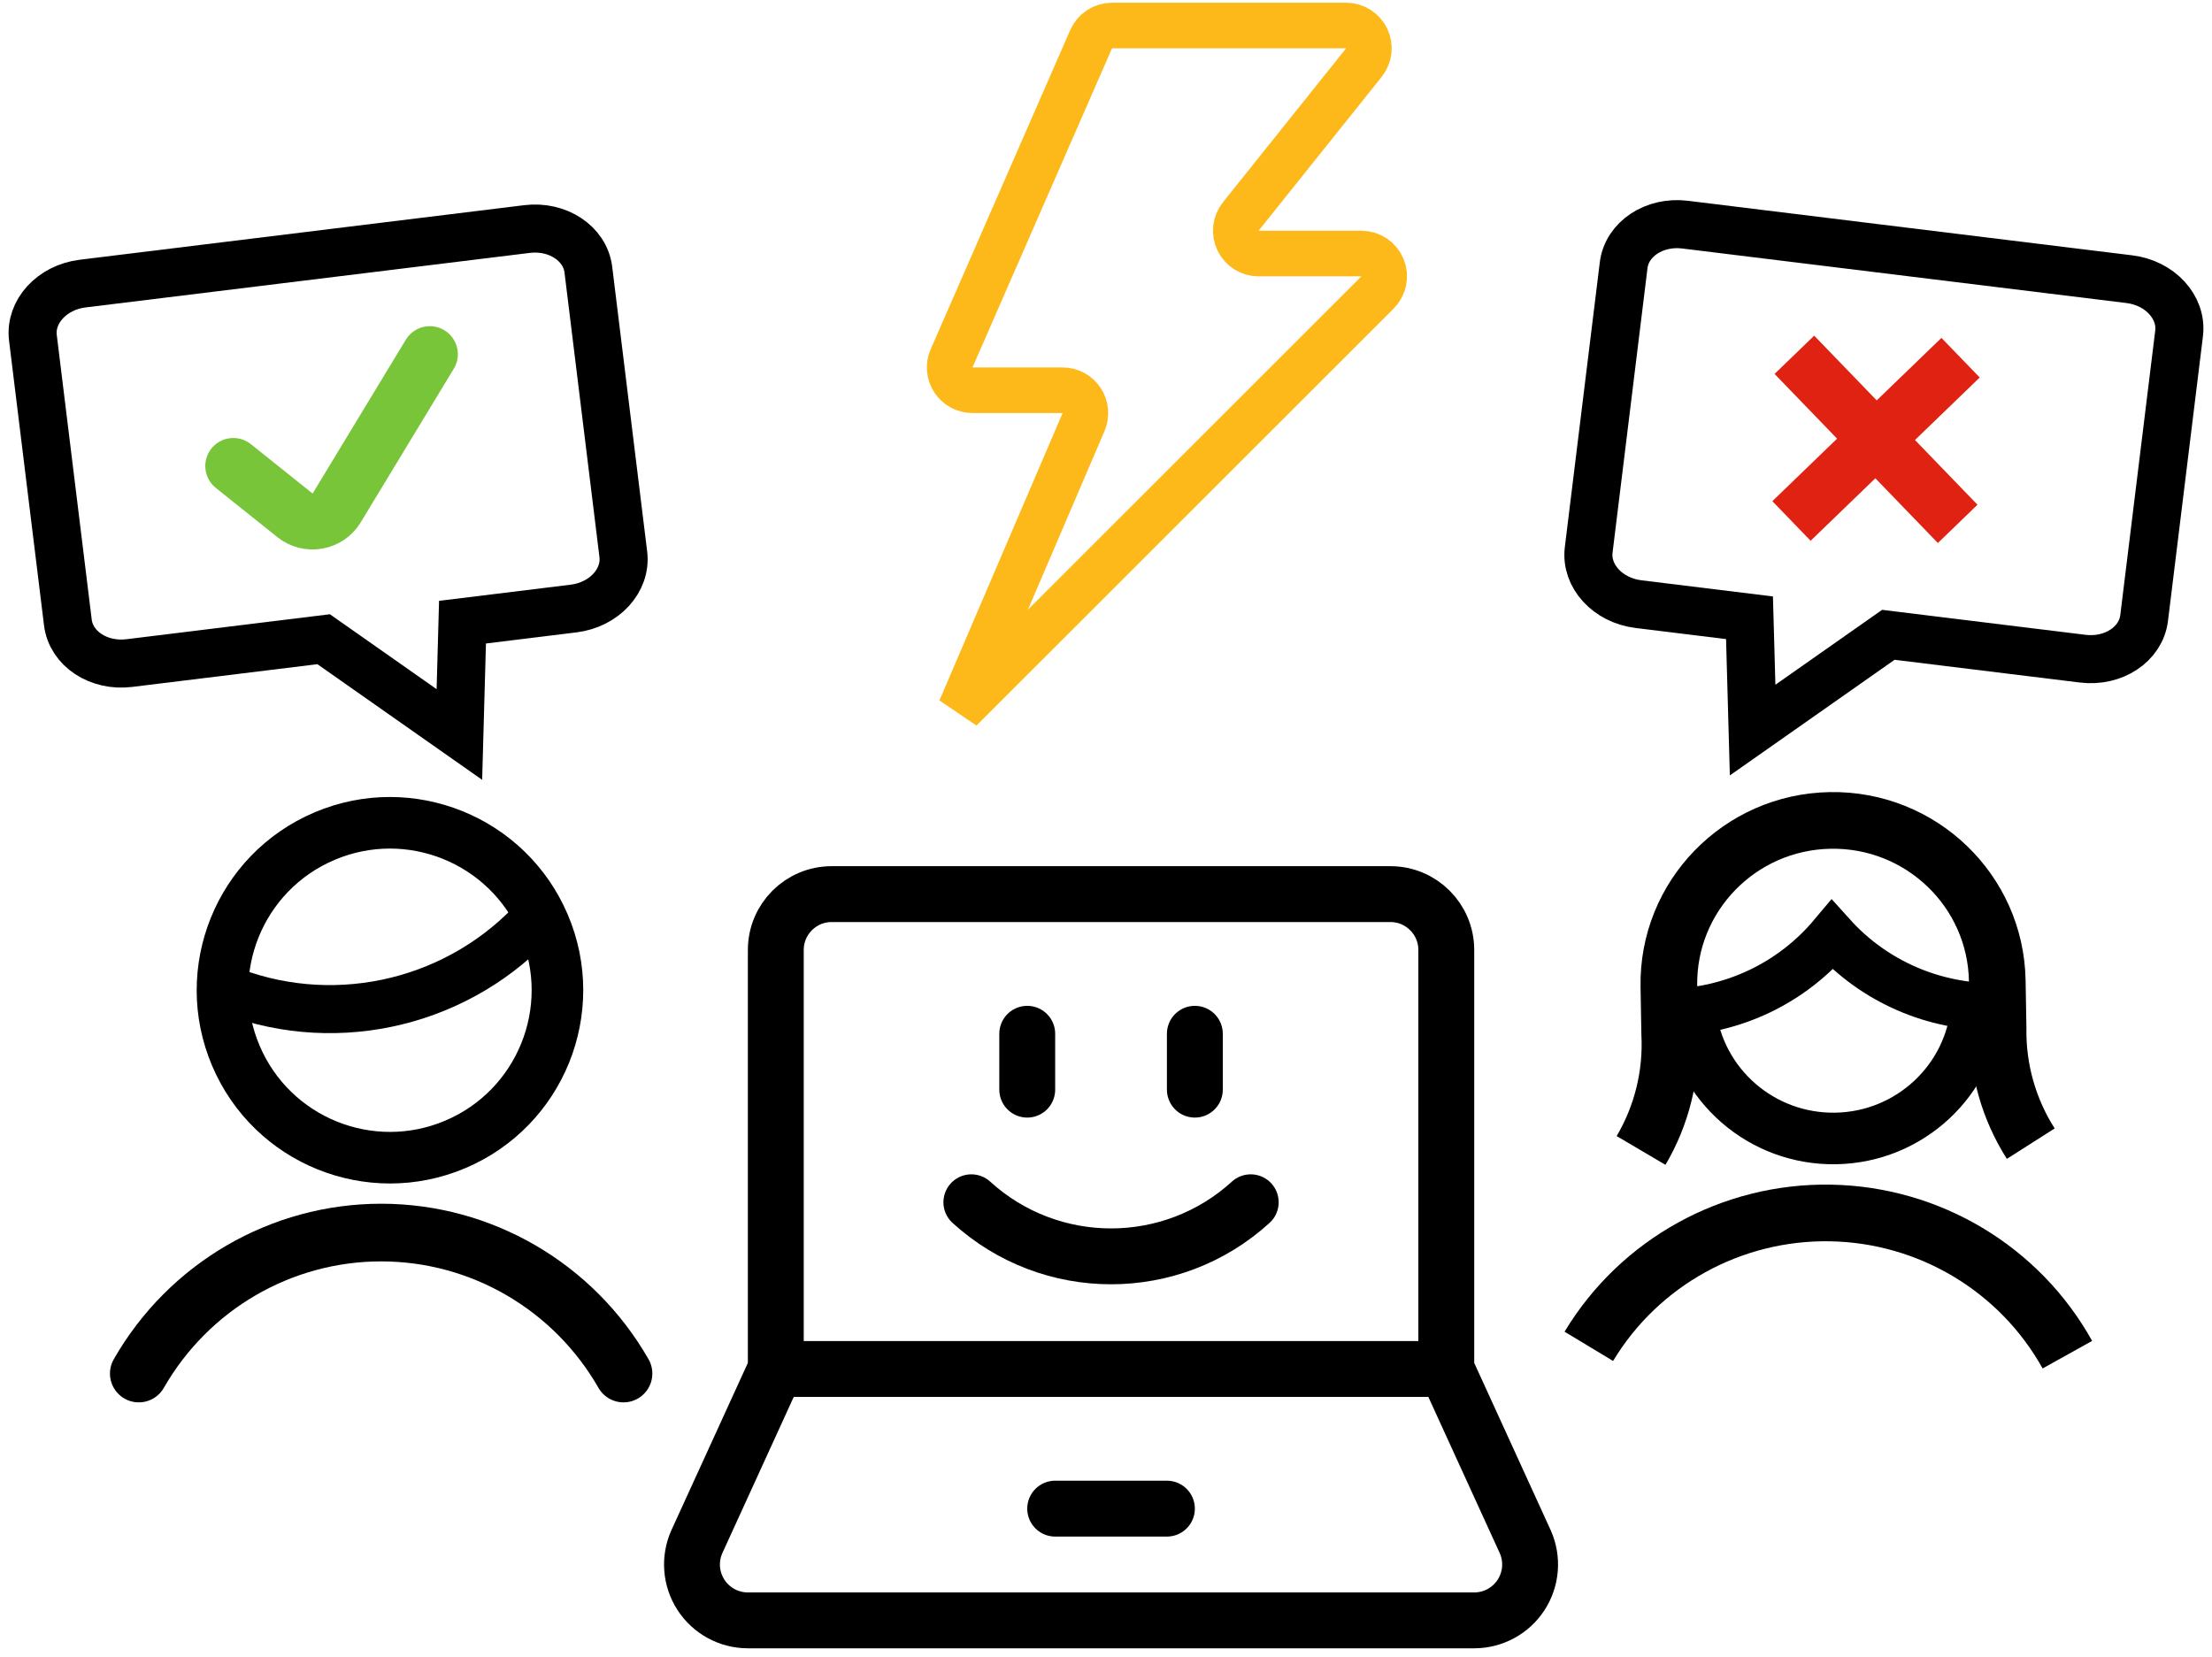 <?xml version="1.0" encoding="UTF-8"?>
<svg width="502px" height="376px" viewBox="0 0 502 376" version="1.1" xmlns="http://www.w3.org/2000/svg" xmlns:xlink="http://www.w3.org/1999/xlink">
    <title>students_welcome</title>
    <g id="Page-1" stroke="none" stroke-width="1" fill="none" fill-rule="evenodd">
        <g id="students_welcome" transform="translate(6, 5)">
            <g id="Group" stroke-linecap="round" transform="translate(150.5, 197.76)" stroke="currentColor" stroke-width="12.68">
                <path d="M63.944,70.125 C81.909,86.493 109.381,86.493 127.345,70.125" id="Path"></path>
                <line x1="76.625" y1="31.882" x2="76.625" y2="44.562" id="Path"></line>
                <line x1="114.665" y1="31.882" x2="114.665" y2="44.562" id="Path"></line>
                <path d="M171.726,107.963 L171.726,12.861 C171.726,5.858 166.049,0.181 159.046,0.181 L32.244,0.181 C25.241,0.181 19.564,5.858 19.564,12.861 L19.564,107.963 L171.726,107.963 Z M189.656,147.195 C191.399,151.118 191.038,155.656 188.699,159.255 C186.36,162.853 182.358,165.024 178.066,165.024 L13.224,165.024 C8.931,165.024 4.93,162.853 2.591,159.255 C0.251,155.656 -0.109,151.118 1.634,147.195 L19.564,107.963 L171.726,107.963 L189.656,147.195 Z" id="Shape"></path>
                <line x1="82.965" y1="139.663" x2="108.325" y2="139.663" id="Path"></line>
            </g>
            <path d="M135.5,306.76 C124.166,286.961 103.197,274.76 80.5,274.76 C57.803,274.76 36.834,286.961 25.5,306.76" id="Path" stroke="currentColor" stroke-width="13.088" stroke-linecap="round"></path>
            <path d="M45.5,204.76 C63.672,223.343 91.5,228.9 115.5,218.738" id="Path" stroke="currentColor" stroke-width="10.906" stroke-linecap="round" transform="translate(80.5, 214.26) rotate(-23) translate(-80.5, -214.26) "></path>
            <path d="M44.5,219.76 C44.5,240.747 61.513,257.76 82.5,257.76 C103.487,257.76 120.5,240.747 120.5,219.76 C120.5,198.773 103.487,181.76 82.5,181.76 C61.513,181.76 44.5,198.773 44.5,219.76 Z" id="Path" stroke="currentColor" stroke-width="11.707" stroke-linecap="round" transform="translate(82.5, 219.76) rotate(-23) translate(-82.5, -219.76) "></path>
            <path d="M133.5,128.695 C133.5,134.686 127.814,139.542 120.8,139.542 L95.4,139.542 L91.59,164.76 L63.65,139.542 L19.2,139.542 C12.186,139.542 6.5,134.686 6.5,128.695 L6.5,63.608 C6.5,57.617 12.186,52.76 19.2,52.76 L120.8,52.76 C127.814,52.76 133.5,57.617 133.5,63.608 L133.5,128.695 Z" id="Path" stroke="currentColor" stroke-width="10.906" stroke-linecap="round" transform="translate(70, 108.76) rotate(-7) translate(-70, -108.76) "></path>
            <path d="M483.5,127.695 C483.5,133.686 477.814,138.542 470.8,138.542 L445.4,138.542 L441.589,163.76 L413.65,138.542 L369.2,138.542 C362.186,138.542 356.5,133.686 356.5,127.695 L356.5,62.608 C356.5,56.617 362.186,51.76 369.2,51.76 L470.8,51.76 C477.814,51.76 483.5,56.617 483.5,62.608 L483.5,127.695 Z" id="Path" stroke="currentColor" stroke-width="10.906" stroke-linecap="round" transform="translate(420, 107.76) scale(-1, 1) rotate(-7) translate(-420, -107.76) "></path>
            <path d="M93.5,77.76 L68.835,110.245 C67.726,111.705 66.031,112.617 64.188,112.745 C62.346,112.872 60.538,112.204 59.234,110.912 L46.5,98.335" id="Path" stroke="#78C539" stroke-width="12.724" stroke-linecap="round" transform="translate(70, 95.26) rotate(-6) translate(-70, -95.26) "></path>
            <g id="Group" transform="translate(411.044, 188.26) rotate(1) translate(-411.044, -188.26) translate(356.544, 74.76)">
                <path d="M108.619,226.791 C97.428,207.474 76.721,195.571 54.309,195.571 C31.898,195.571 11.191,207.474 3.27418093e-11,226.791" id="Path" stroke="currentColor" stroke-width="12.859"></path>
                <path d="M98.212,180.611 C93.361,172.698 90.942,163.544 91.253,154.282 L91.253,143.512 C91.253,123.052 74.567,106.464 53.986,106.464 C33.402,106.464 16.716,123.052 16.716,143.512 L16.716,154.282 C17.026,163.544 14.608,172.698 9.756,180.611" id="Path" stroke="currentColor" stroke-width="12.859" transform="translate(53.984, 143.538) rotate(-2) translate(-53.984, -143.538) "></path>
                <path d="M16.82,149.393 C31.054,149.37 44.584,143.198 53.893,132.482 C63.203,143.198 76.733,149.37 90.967,149.393" id="Path" stroke="currentColor" stroke-width="10.716" transform="translate(53.893, 140.938) rotate(-2) translate(-53.893, -140.938) "></path>
                <path d="M22.179,149.379 C23.849,165.993 37.911,178.648 54.699,178.648 C71.488,178.648 85.546,165.993 87.22,149.379" id="Path" stroke="currentColor" stroke-width="11.707" transform="translate(54.699, 164.013) rotate(-2) translate(-54.699, -164.013) "></path>
                <path d="M80.438,0.958 L42.714,38.682 M42.714,0.958 L80.438,38.682" id="Shape" stroke="#E02212" stroke-width="12.501"></path>
            </g>
            <path d="M211.95,156.024 L239.909,90.792 C240.592,89.193 240.427,87.358 239.471,85.906 C238.514,84.454 236.893,83.578 235.155,83.574 L214.71,83.574 C212.965,83.581 211.335,82.707 210.375,81.25 C209.415,79.793 209.255,77.951 209.949,76.35 L241.62,3.9 C242.443,2.015 244.304,0.795 246.36,0.795 L299.49,0.795 C301.48,0.795 303.293,1.937 304.154,3.731 C305.015,5.525 304.771,7.653 303.527,9.206 L275.582,44.141 C274.341,45.695 274.1,47.822 274.962,49.614 C275.824,51.405 277.637,52.545 279.625,52.545 L302.961,52.545 C305.056,52.544 306.944,53.806 307.745,55.742 C308.546,57.677 308.101,59.905 306.618,61.384 L211.95,156.024 Z" id="Path" stroke="#FDB919" stroke-width="10.35"></path>
        </g>
    </g>
</svg>